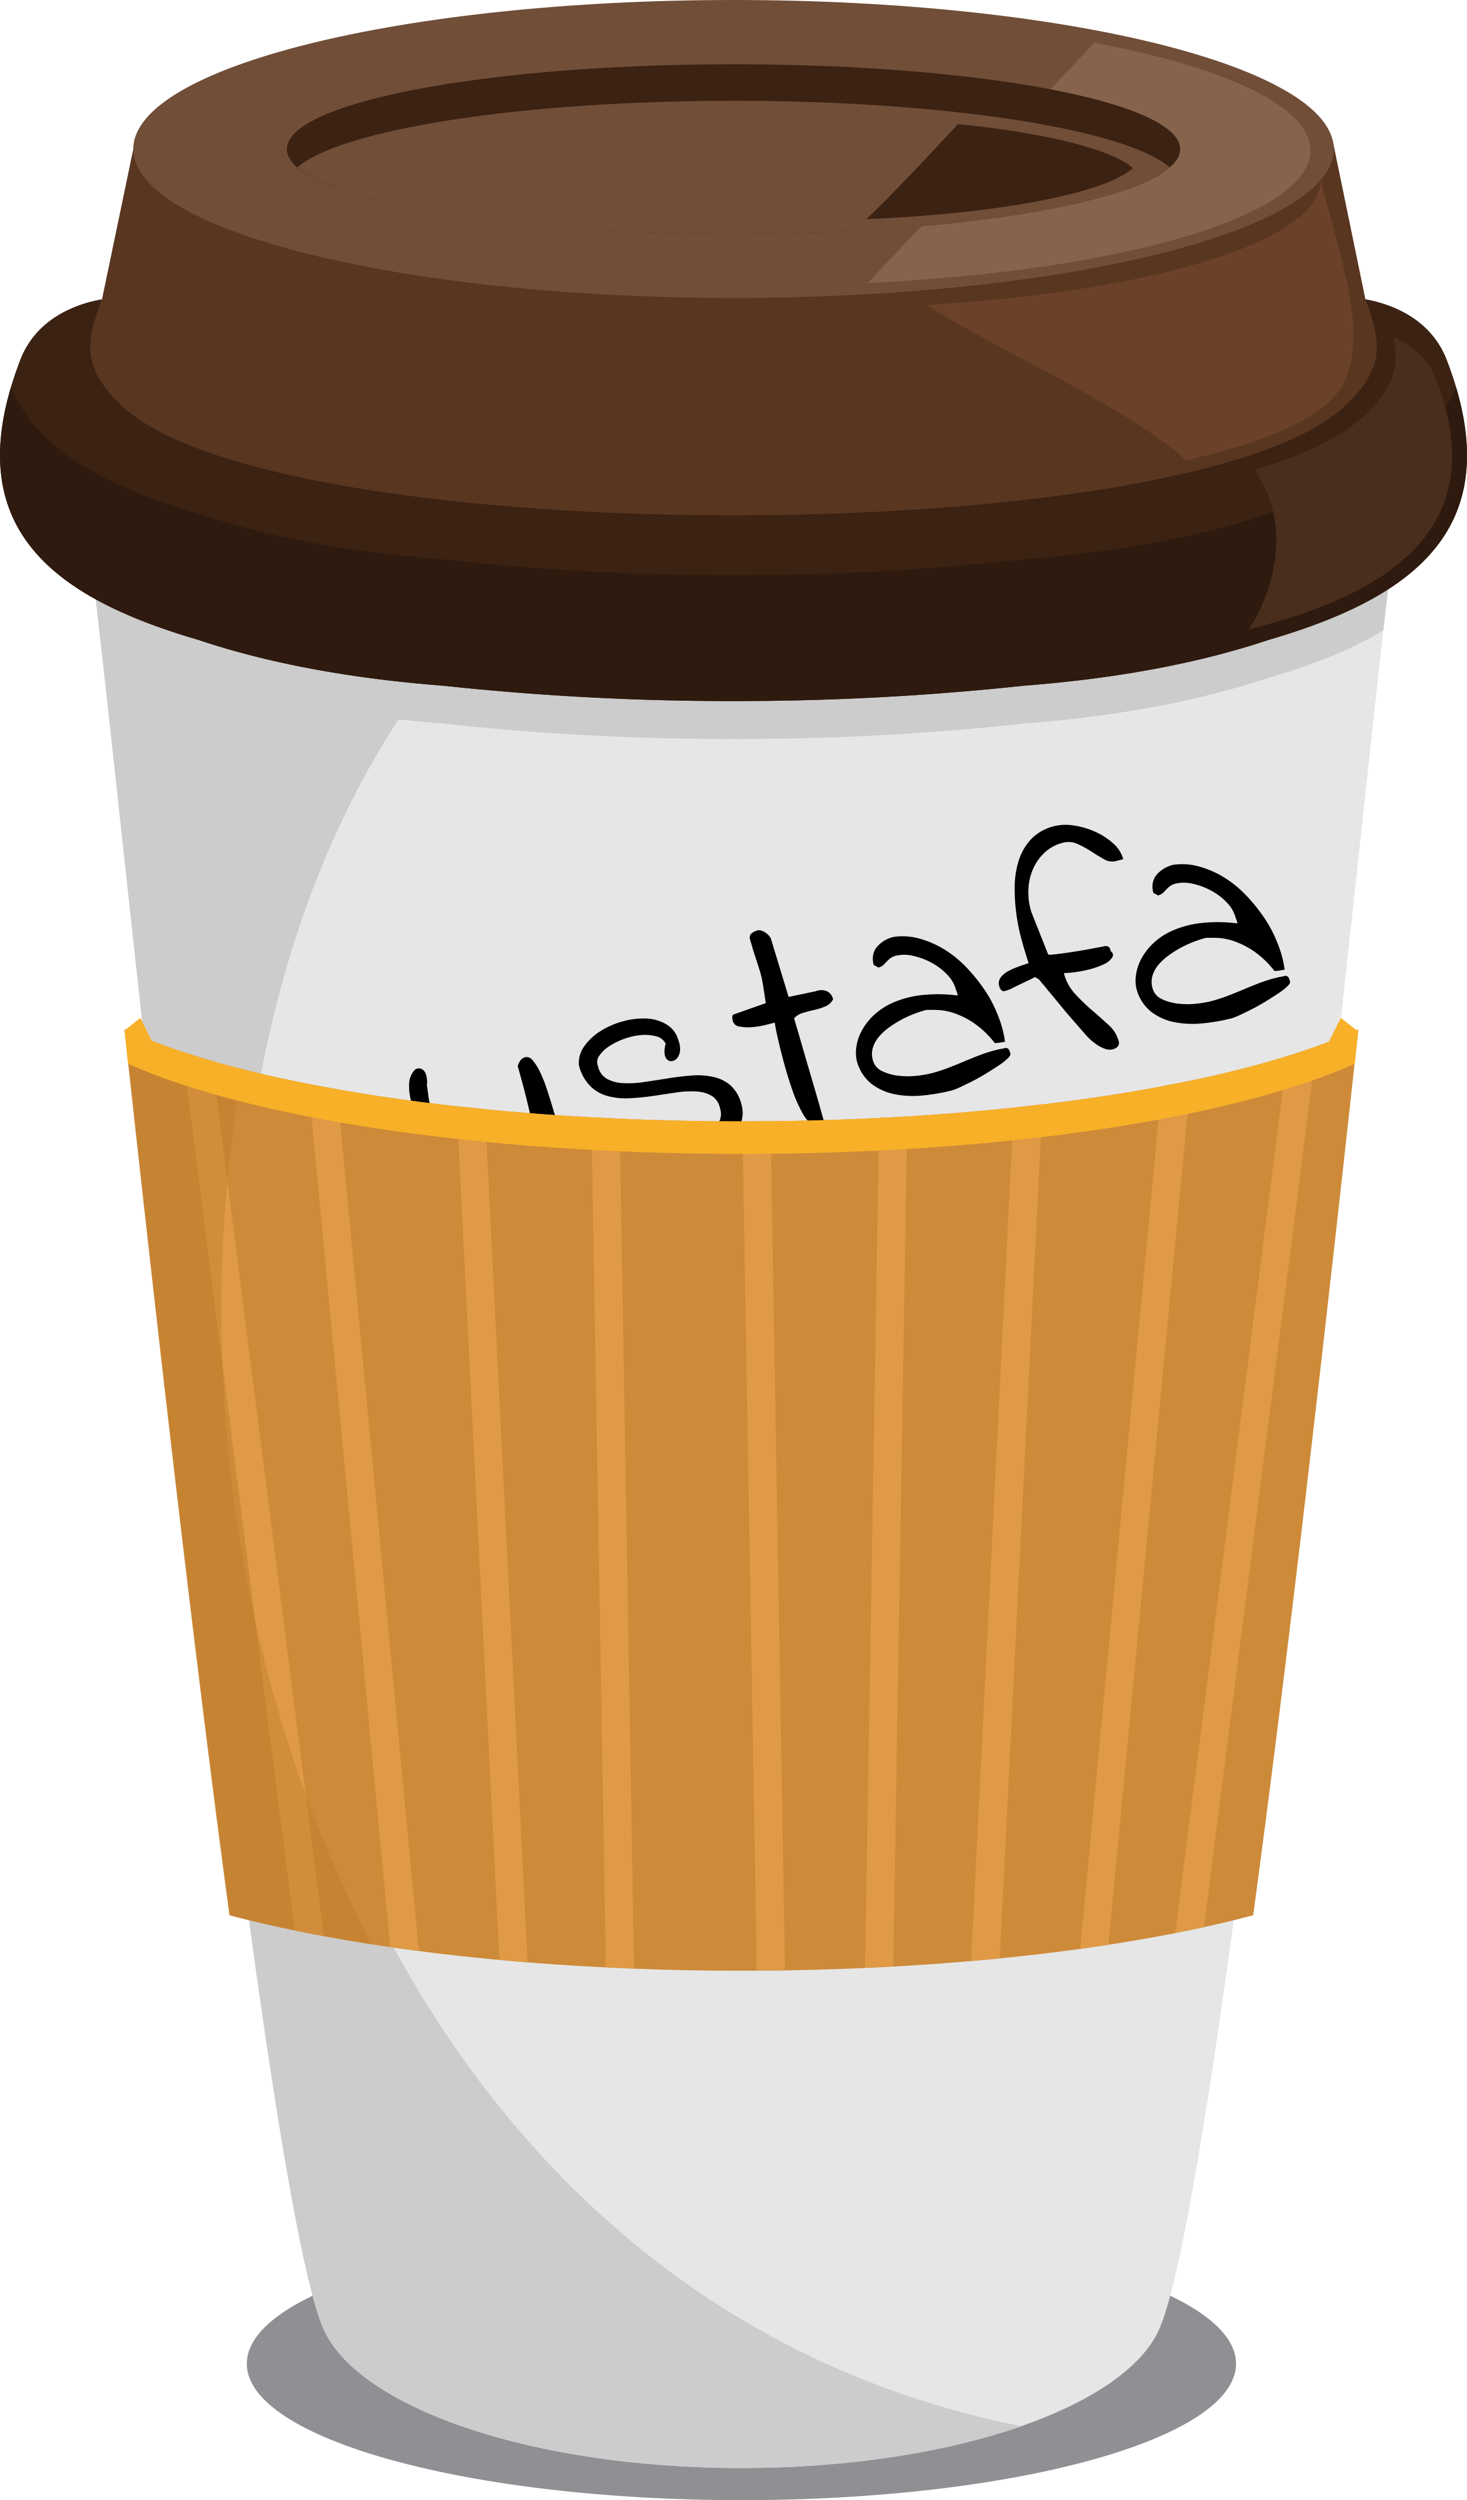 <svg id="Layer_1" data-name="Layer 1" xmlns="http://www.w3.org/2000/svg" viewBox="0 0 306.906 523"><defs><style>.cls-1{fill:#31363b;opacity:0.55;}.cls-1,.cls-10,.cls-11,.cls-12,.cls-13,.cls-14,.cls-2,.cls-3,.cls-4,.cls-5,.cls-6,.cls-7,.cls-8,.cls-9{fill-rule:evenodd;}.cls-2{fill:#593620;}.cls-3{fill:#6b4229;}.cls-4{fill:#e6e6e6;}.cls-5{fill:#ccc;}.cls-6{fill:#3b2212;}.cls-7{fill:#2e1a0e;}.cls-8{fill:#714e38;}.cls-9{fill:#85634d;}.cls-10{fill:#4a2e1d;}.cls-11{fill:#cd8a39;}.cls-12{fill:#e09a45;}.cls-13{fill:#bd7c2c;opacity:0.4;}.cls-14{fill:#f8b028;}</style></defs><title>mustafatufan3</title><path class="cls-1" d="M501.657,734.982c56.986,0,103.477-12.797,103.477-28.539,0-15.743-46.491-28.631-103.477-28.631-56.986,0-103.477,12.889-103.477,28.631,0,15.742,46.491,28.539,103.477,28.539Z" transform="translate(-346.547 -211.982)"/><path class="cls-2" d="M619.311,233.432l-52.659,5.247-192.224,4.511-6.536,31.393-11.324,25.961,27.434,18.32L549.437,336.081s60.852-10.127,66.008-13.165c5.063-3.038,27.342-27.434,27.342-27.434l-1.013-7.089-9.575-13.809-6.812-33.05Z" transform="translate(-346.547 -211.982)"/><path class="cls-3" d="M617.47,241.534Zm-77.147,34.246c17.676,10.956,41.888,21.174,54.316,32.498,13.993-3.13,24.764-7.273,30.196-12.428,10.679-10.035.828-32.866-2.209-47.412a7.122,7.122,0,0,1,.184,1.381c0,12.613-35.167,23.199-82.487,25.961Z" transform="translate(-346.547 -211.982)"/><path class="cls-4" d="M501.657,728.261c43.269,0,79.357-12.336,87.182-28.539,9.575-19.885,26.606-168.472,38.205-274.435,5.155-46.859,9.206-85.433,11.14-100.715l-17.215-.368H382.254l-17.215.368c6.352,49.989,35.536,346.426,49.437,375.149,7.825,16.203,43.821,28.539,87.182,28.539Z" transform="translate(-346.547 -211.982)"/><path class="cls-5" d="M501.657,728.261c22.463,0,42.992-3.314,58.643-8.746-174.364-34.431-207.23-287.967-109.645-382.238-.092-.276-47.135-6.168-85.341-10.956,6.72,54.684,35.444,344.953,49.161,373.401,7.825,16.203,43.821,28.539,87.182,28.539Z" transform="translate(-346.547 -211.982)"/><path class="cls-5" d="M635.974,343.814c.368-3.13.645-5.984,1.013-8.562-6.812,4.327-15.282,7.733-25.041,10.587-12.889,4.327-29.644,7.917-51.094,9.574a565.279,565.279,0,0,1-60.852,3.222,565.283,565.283,0,0,1-60.852-3.222c-21.45-1.657-38.205-5.247-51.094-9.574a110.809,110.809,0,0,1-21.45-8.47c.276,2.578.644,5.432.921,8.47a108.488,108.488,0,0,0,20.529,7.917c12.889,4.327,29.644,7.917,51.094,9.574a542.568,542.568,0,0,0,60.852,3.222,542.564,542.564,0,0,0,60.852-3.222c21.45-1.657,38.205-5.247,51.094-9.574,9.298-2.67,17.4-5.892,24.028-9.943Z" transform="translate(-346.547 -211.982)"/><path class="cls-6" d="M632.2,274.584c5.155.921,13.625,3.867,17.031,12.705,13.165,34.339-5.892,49.437-37.285,58.551-12.889,4.327-29.644,7.917-51.094,9.574a565.279,565.279,0,0,1-60.852,3.222,565.283,565.283,0,0,1-60.852-3.222c-21.45-1.657-38.205-5.247-51.094-9.574-31.393-9.114-50.449-24.212-37.285-58.551,3.406-8.838,11.876-11.784,17.124-12.705-3.407,8.838-4.327,14.269,4.142,22.279,32.222,30.564,223.709,30.564,255.93,0,8.47-8.01,7.549-13.441,4.235-22.279Z" transform="translate(-346.547 -211.982)"/><path class="cls-7" d="M651.164,292.996c9.022,30.38-9.574,44.189-39.218,52.843-12.889,4.327-29.644,7.917-51.094,9.574a565.279,565.279,0,0,1-60.852,3.222,565.283,565.283,0,0,1-60.852-3.222c-21.45-1.657-38.205-5.247-51.094-9.574-29.552-8.654-48.24-22.463-39.218-52.843,5.432,13.073,19.977,20.898,39.218,26.422,12.889,4.419,29.644,7.917,51.094,9.574a541.578,541.578,0,0,0,60.852,3.314,541.574,541.574,0,0,0,60.852-3.314c21.45-1.657,38.205-5.155,51.094-9.574,19.241-5.524,33.787-13.349,39.218-26.422Z" transform="translate(-346.547 -211.982)"/><path class="cls-8" d="M500,274.308c69.138,0,125.572-13.993,125.572-31.117,0-17.215-56.434-31.209-125.572-31.209s-125.572,13.993-125.572,31.209c0,17.123,56.434,31.117,125.572,31.117Z" transform="translate(-346.547 -211.982)"/><path class="cls-9" d="M528.079,271.177c52.659-2.485,92.613-13.901,92.613-27.71,0-9.206-17.768-17.4-45.202-22.555Z" transform="translate(-346.547 -211.982)"/><path class="cls-6" d="M500,260.959c51.462,0,93.442-8.01,93.442-17.768,0-9.851-41.98-17.768-93.442-17.768s-93.442,7.917-93.442,17.768c0,9.758,41.98,17.768,93.442,17.768Z" transform="translate(-346.547 -211.982)"/><path class="cls-8" d="M500,233.064c-44.65,0-82.027,5.984-91.233,13.901,9.206,8.009,46.583,13.993,91.233,13.993s82.027-5.984,91.233-13.993c-9.206-7.917-46.583-13.901-91.233-13.901Z" transform="translate(-346.547 -211.982)"/><path class="cls-6" d="M527.802,257.829c27.803-1.197,49.713-5.34,55.789-10.679-4.603-3.959-18.228-7.365-36.64-9.206-6.721,7.273-14.361,15.374-19.149,19.885Z" transform="translate(-346.547 -211.982)"/><path class="cls-10" d="M638,282.593a15.403,15.403,0,0,1,9.022,8.838c12.613,32.774-13.073,45.663-39.218,52.199,5.432-8.194,9.114-22.187,1.197-33.326,10.311-3.13,18.32-6.905,22.923-11.324,6.444-6.076,7.457-10.679,6.076-16.387Z" transform="translate(-346.547 -211.982)"/><path d="M431.339,467.147c-.033-.129-.068-.305-.102-.526-.034-.221-.078-.438-.134-.655-.056-.216-.106-.409-.15-.582l-.035-.405q-.051-.195-.187-1.125c-.091-.62-.184-1.288-.274-2-.091-.711-.196-1.388-.314-2.023s-.199-1.042-.243-1.214a36.699,36.699,0,0,0-1.5-3.409,22.42,22.42,0,0,0-2.51-3.979,13.828,13.828,0,0,0-3.313-3.08,4.566,4.566,0,0,0-3.765-.685,9.048,9.048,0,0,0-3.432,1.815,16.075,16.075,0,0,0-2.976,3.182,12.315,12.315,0,0,0-1.86,3.896,7.033,7.033,0,0,0-.148,3.974,5.938,5.938,0,0,0,.815,1.824q.564.857,1.154,1.67.589.816,1.164,1.702a6.529,6.529,0,0,1,.841,1.922,4.558,4.558,0,0,1,.109,1.628c-.061.568-.459.947-1.191,1.136a2.253,2.253,0,0,1-2.26-.866,18.032,18.032,0,0,1-2.251-3.113q-1.158-1.944-2.455-4.163a29.341,29.341,0,0,0-2.841-4.063,11.746,11.746,0,0,0-3.352-2.829,5.41,5.41,0,0,0-4.072-.4,6.582,6.582,0,0,0-2.914,1.545,6.802,6.802,0,0,0-1.725,2.55,10.17,10.17,0,0,0-.642,3.134,10.93,10.93,0,0,0,.333,3.297,37.055,37.055,0,0,0,1.666,4.988,36.627,36.627,0,0,1,1.648,4.924,6.724,6.724,0,0,1,.231,1.699q-.002.795-1.103,1.079a2.026,2.026,0,0,1-1.289-.049,3.073,3.073,0,0,1-1.043-.697,5.431,5.431,0,0,1-.834-1.096c-.246-.42-.457-.79-.633-1.114q-.554-2.687-1.235-4.926-.68-2.241-1.368-4.237-.688-1.997-1.383-4.027-.696-2.027-1.297-4.358c-.021-.085-.061-.236-.116-.453-.056-.215-.104-.444-.143-.687s-.084-.462-.135-.657c-.05-.193-.086-.333-.108-.42a1.14,1.14,0,0,1,.24-.407,1.146,1.146,0,0,0,.24-.407l.323-.083a1.863,1.863,0,0,1,1.818.36,2.7,2.7,0,0,1,.952,1.549,16.173,16.173,0,0,1,1.402-2.191,7.921,7.921,0,0,1,1.312-1.338,4.994,4.994,0,0,1,1.453-.789q.792-.272,1.957-.573a14.179,14.179,0,0,1,3.498-.487,10.442,10.442,0,0,1,3.042.423,9.553,9.553,0,0,1,2.774,1.39,25.79,25.79,0,0,1,2.771,2.186.557.557,0,0,1,.17-.01.53.53,0,0,0,.17-.01,3.713,3.713,0,0,0,.489-.781q.423-.765,1.169-1.889.746-1.125,1.765-2.525a28.385,28.385,0,0,1,2.209-2.675,19.525,19.525,0,0,1,2.521-2.272,7.856,7.856,0,0,1,2.753-1.364,8.538,8.538,0,0,1,4.149-.104,11.386,11.386,0,0,1,3.7,1.636,16.529,16.529,0,0,1,3.214,2.829,27.221,27.221,0,0,1,2.636,3.53,26.217,26.217,0,0,1,1.98,3.804,26.683,26.683,0,0,1,1.242,3.612q.167.649.544,2.241a21.844,21.844,0,0,1,.51,3.319,10.608,10.608,0,0,1-.188,3.154,2.054,2.054,0,0,1-1.487,1.729,1.3,1.3,0,0,1-.899-.009,1.453,1.453,0,0,1-.53-.45,1.97,1.97,0,0,1-.312-.679C431.489,467.73,431.417,467.449,431.339,467.147Z" transform="translate(-346.547 -211.982)"/><path d="M460.632,452.004a10.271,10.271,0,0,0-2.03,2.697q-.76,1.474-1.585,2.823a13.058,13.058,0,0,1-1.951,2.471,6.878,6.878,0,0,1-3.197,1.651,9.051,9.051,0,0,1-4.465.082,11.757,11.757,0,0,1-4.033-1.859,19.343,19.343,0,0,1-3.525-3.232,28.984,28.984,0,0,1-2.898-4.015,36.789,36.789,0,0,1-2.203-4.264,26.736,26.736,0,0,1-1.398-3.953,11.971,11.971,0,0,1-1.216-5.518,4.628,4.628,0,0,1,1.064-2.967,1.3,1.3,0,0,1,1.782-.183q.92.625.919,2.765a2.637,2.637,0,0,0,.015.859c.051.378.105.768.162,1.166q.085.599.154,1.134a7.166,7.166,0,0,0,.119.729,24.206,24.206,0,0,0,1.084,3.137,31.484,31.484,0,0,0,1.803,3.642,31.94,31.94,0,0,0,2.416,3.621,17.431,17.431,0,0,0,2.916,3.01,10.574,10.574,0,0,0,3.337,1.832,6.269,6.269,0,0,0,3.583.111,4.743,4.743,0,0,0,2.361-1.816,18.049,18.049,0,0,0,2.114-3.444,21.844,21.844,0,0,0,1.423-3.852,6.369,6.369,0,0,0,.204-3.089q-.167-.646-.519-2.144-.352-1.497-.785-3.181-.434-1.682-.85-3.162-.416-1.48-.566-2.062a3.759,3.759,0,0,1,.584-1.221,1.786,1.786,0,0,1,1.008-.639,1.568,1.568,0,0,1,1.561.701,11.022,11.022,0,0,1,1.525,2.437,28.517,28.517,0,0,1,1.354,3.378q.612,1.844,1.128,3.574c.343,1.153.65,2.169.922,3.04a9.718,9.718,0,0,0,.652,1.729,27.102,27.102,0,0,0,1.689,2.671q1.033,1.46,2.007,2.83.974,1.373,1.753,2.517a6.523,6.523,0,0,1,.945,1.793q.249.97-.25,1.307a4.421,4.421,0,0,1-1.342.552,2.058,2.058,0,0,1-1.654-.126,3.232,3.232,0,0,1-1.054-1.144,13.138,13.138,0,0,1-.814-1.688,14.967,14.967,0,0,0-.938-1.897,8.074,8.074,0,0,0-1.342-1.725A4.361,4.361,0,0,0,460.632,452.004Z" transform="translate(-346.547 -211.982)"/><path d="M470.546,451.105a2.667,2.667,0,0,1,.812-.728,4.375,4.375,0,0,1,.914-.34,2.681,2.681,0,0,1,1.24-.009,5.33,5.33,0,0,1,1.25.437c.397.198.8.382,1.213.551a5.875,5.875,0,0,0,1.267.364q1.865.278,2.986.473a16.375,16.375,0,0,0,2.028.236,8.564,8.564,0,0,0,2.024-.178q1.116-.217,2.863-.669,1.359-.35,3.309-.818a17.552,17.552,0,0,0,3.605-1.274,7.41,7.41,0,0,0,2.644-2.062,3.505,3.505,0,0,0,.488-3.197,3.91,3.91,0,0,0-1.763-2.686,7.286,7.286,0,0,0-3.305-.908,20.469,20.469,0,0,0-4.286.243q-2.325.356-4.785.716a48.455,48.455,0,0,1-4.883.465,14.555,14.555,0,0,1-4.502-.462,8.261,8.261,0,0,1-3.646-2.096,9.575,9.575,0,0,1-2.366-4.359,6.008,6.008,0,0,1,1.146-3.988,11.995,11.995,0,0,1,3.396-3.153,17.013,17.013,0,0,1,4.687-2.036,15.72,15.72,0,0,1,4.924-.579,8.818,8.818,0,0,1,4.183,1.234,5.482,5.482,0,0,1,2.472,3.296,4.851,4.851,0,0,1,.356,2.187,2.908,2.908,0,0,1-.548,1.486,1.74,1.74,0,0,1-1.033.681,1.203,1.203,0,0,1-1.023-.219,1.925,1.925,0,0,1-.607-1.155,4.872,4.872,0,0,1,.219-2.23,2.992,2.992,0,0,0-1.989-1.558,8.973,8.973,0,0,0-3.106-.269,13.526,13.526,0,0,0-3.495.762,14.837,14.837,0,0,0-3.19,1.548,7.271,7.271,0,0,0-2.108,1.993,2.238,2.238,0,0,0-.309,2.15,4.061,4.061,0,0,0,1.908,2.717,7.86,7.86,0,0,0,3.37.891,21.799,21.799,0,0,0,4.391-.234q2.429-.349,4.979-.766,2.549-.415,4.988-.596a15.363,15.363,0,0,1,4.564.307,8.079,8.079,0,0,1,3.653,1.854,7.886,7.886,0,0,1,2.209,4.021,6.011,6.011,0,0,1-.143,3.729,9.107,9.107,0,0,1-1.996,3.103,12.323,12.323,0,0,1-3.095,2.317,15.721,15.721,0,0,1-3.442,1.37q-1.685.434-3.6.894-1.919.46-3.941.774a38.582,38.582,0,0,1-4.14.411,15.396,15.396,0,0,1-4.055-.335,12.482,12.482,0,0,1-3.649-1.44A10.532,10.532,0,0,1,470.546,451.105Z" transform="translate(-346.547 -211.982)"/><path d="M508.632,425.896q-.519.135-1.812.467a17.213,17.213,0,0,1-2.744.467,10.15,10.15,0,0,1-2.716-.094,1.679,1.679,0,0,1-1.516-1.196,4.282,4.282,0,0,1-.095-.771.575.575,0,0,1,.489-.644l6.516-2.301q-.359-2.459-.621-4.015a22.179,22.179,0,0,0-.669-2.865q-.407-1.309-.879-2.741-.473-1.431-1.139-3.744a1.212,1.212,0,0,1,.011-.762,1.275,1.275,0,0,1,.386-.514,2.955,2.955,0,0,1,.598-.361,3.468,3.468,0,0,1,.533-.207,1.606,1.606,0,0,1,.875.05,3.186,3.186,0,0,1,.911.455,3.88,3.88,0,0,1,.727.676,1.992,1.992,0,0,1,.402.758l3.638,11.969,5.633-1.176a3.298,3.298,0,0,1,2.146-.105,2.363,2.363,0,0,1,1.528,1.78,3.189,3.189,0,0,1-1.618,1.486,13.698,13.698,0,0,1-2.264.723q-1.207.277-2.362.609a4.072,4.072,0,0,0-1.912,1.147q.1.39.614,2.119.514,1.731,1.197,4.108.683,2.38,1.48,5.071.797,2.692,1.455,4.973.655,2.282,1.105,3.892.45,1.61.5,1.803-1.257,1.289-2.437.456a8.291,8.291,0,0,1-2.273-2.795,29.625,29.625,0,0,1-2.045-4.719q-.954-2.757-1.693-5.499-.743-2.742-1.277-5.088Q508.769,426.964,508.632,425.896Z" transform="translate(-346.547 -211.982)"/><path d="M525.724,433.568a8.311,8.311,0,0,1-.003-2.691,9.899,9.899,0,0,1,1.095-3.249,12.833,12.833,0,0,1,2.48-3.229,14.223,14.223,0,0,1,4.041-2.663,20.673,20.673,0,0,1,5.809-1.565,31.309,31.309,0,0,1,7.78.065c-.011-.043-.066-.26-.167-.648l-.215-.565a7.258,7.258,0,0,0-1.855-3.179,12.815,12.815,0,0,0-3.301-2.497,14.817,14.817,0,0,0-3.852-1.423,7.768,7.768,0,0,0-3.59-.005,3.146,3.146,0,0,0-1.083.485,5.765,5.765,0,0,0-.813.728c-.252.271-.498.521-.74.743a2.154,2.154,0,0,1-.943.485c-.088.022-.136.012-.147-.032-.054-.031-.108-.063-.163-.095q-.163-.097-.438-.232c-.185-.09-.282-.157-.294-.201a4.571,4.571,0,0,1-.096-2.114,3.67,3.67,0,0,1,.814-1.659,6.253,6.253,0,0,1,1.474-1.243,6.815,6.815,0,0,1,1.899-.8,13.01,13.01,0,0,1,5.359.309,20.126,20.126,0,0,1,5.194,2.215,22.843,22.843,0,0,1,4.655,3.735,35.473,35.473,0,0,1,3.894,4.793,26.226,26.226,0,0,1,2.786,5.32,22.671,22.671,0,0,1,1.499,5.549c-.043.012-.175.034-.396.068s-.464.075-.729.118a4.292,4.292,0,0,1-.672.07l-.341.019a19.491,19.491,0,0,0-4.309-4.135,17.502,17.502,0,0,0-4.093-2.085,12.449,12.449,0,0,0-3.457-.696q-1.534-.053-2.488-.015-.971.25-2.264.723a22.796,22.796,0,0,0-5.288,2.778,12.458,12.458,0,0,0-2.247,1.993,6.592,6.592,0,0,0-1.337,2.312,4.694,4.694,0,0,0-.037,2.667,3.446,3.446,0,0,0,1.905,2.304,10.395,10.395,0,0,0,3.427.98,16.564,16.564,0,0,0,3.802.021,22.291,22.291,0,0,0,2.979-.492,33.238,33.238,0,0,0,3.509-1.111q1.699-.645,3.347-1.346,1.646-.7,3.28-1.328A30.143,30.143,0,0,1,554.709,431.687c.086-.022.236-.062.453-.117q.322-.083.688-.143c.242-.04.462-.085.656-.135.193-.05.333-.086.42-.108a.819.819,0,0,1,.732.432,4.835,4.835,0,0,1,.265.76q.101.39-.592,1.05a13.951,13.951,0,0,1-1.869,1.449q-1.178.788-2.639,1.68-1.46.896-2.832,1.594-1.373.7-2.576,1.25a12.028,12.028,0,0,1-1.722.686,40.513,40.513,0,0,1-5.877,1.032,20.289,20.289,0,0,1-5.991-.215,11.678,11.678,0,0,1-5.033-2.259A9.023,9.023,0,0,1,525.724,433.568Z" transform="translate(-346.547 -211.982)"/><path d="M577.405,409.961q1.359-.35,1.499.995a.913.913,0,0,1,.31,1.335,4.119,4.119,0,0,1-1.805,1.431,17.483,17.483,0,0,1-3.493,1.177,26.098,26.098,0,0,1-4.801.65,9.961,9.961,0,0,0,2.316,4.303,39.933,39.933,0,0,0,3.543,3.437q1.859,1.588,3.491,3.102a6.879,6.879,0,0,1,2.099,3.324,1.143,1.143,0,0,1-.233,1.234,2.191,2.191,0,0,1-1.098.558,2.664,2.664,0,0,1-1.518-.127,6.592,6.592,0,0,1-1.667-.846,15.161,15.161,0,0,1-1.517-1.197q-.653-.658-1.045-1.11-.393-.451-1.128-1.297-.737-.845-1.718-1.974-.98-1.126-1.986-2.352-1.005-1.225-1.953-2.36-.949-1.135-1.669-2.055a14.025,14.025,0,0,1-1.096-1.305l-.896-.528a7.351,7.351,0,0,1-1.122.6q-.832.389-1.753.832-.92.445-1.776.871a7.362,7.362,0,0,1-1.244.529l-.323.083a.76.76,0,0,1-.804-.173,1.867,1.867,0,0,1-.42-.824,2.042,2.042,0,0,1,.344-1.883,5.159,5.159,0,0,1,1.659-1.325,16.151,16.151,0,0,1,2.206-.948q1.172-.405,1.932-.67-.63-1.909-1.378-4.545a41.189,41.189,0,0,1-1.16-5.567,38.96,38.96,0,0,1-.375-5.874,18.569,18.569,0,0,1,.859-5.5,11.725,11.725,0,0,1,2.609-4.469,9.882,9.882,0,0,1,4.893-2.71,10.235,10.235,0,0,1,4.043-.111,16.888,16.888,0,0,1,4.443,1.304,14.224,14.224,0,0,1,3.77,2.445,6.714,6.714,0,0,1,2.091,3.292l-1.488.384a3.309,3.309,0,0,1-2.548-.38q-1.254-.71-2.662-1.625a20.632,20.632,0,0,0-2.888-1.567,4.52,4.52,0,0,0-3.034-.253,8.63,8.63,0,0,0-3.762,2.005,10.304,10.304,0,0,0-2.439,3.39A11.681,11.681,0,0,0,561.707,397.79a13.632,13.632,0,0,0,.403,4.243l.167.647,3.551,8.955a1.607,1.607,0,0,0,.771.043q.606-.053,1.91-.218,1.305-.161,3.458-.511Q574.119,410.603,577.405,409.961Z" transform="translate(-346.547 -211.982)"/><path d="M584.228,418.487a8.307,8.307,0,0,1-.004-2.691,9.899,9.899,0,0,1,1.095-3.249,12.815,12.815,0,0,1,2.481-3.229,14.217,14.217,0,0,1,4.04-2.663,20.682,20.682,0,0,1,5.809-1.565,31.332,31.332,0,0,1,7.78.065c-.01-.043-.066-.26-.166-.648l-.216-.565a7.255,7.255,0,0,0-1.854-3.179,12.815,12.815,0,0,0-3.301-2.497,14.842,14.842,0,0,0-3.852-1.423,7.772,7.772,0,0,0-3.591-.005,3.14,3.14,0,0,0-1.082.485,5.711,5.711,0,0,0-.813.728c-.252.271-.499.52-.74.743a2.156,2.156,0,0,1-.945.485c-.086.022-.135.012-.146-.032-.055-.031-.109-.063-.163-.095q-.164-.097-.439-.232-.277-.135-.293-.201a4.572,4.572,0,0,1-.097-2.114,3.672,3.672,0,0,1,.815-1.659,6.248,6.248,0,0,1,1.473-1.243,6.827,6.827,0,0,1,1.899-.8,13.009,13.009,0,0,1,5.359.309,20.132,20.132,0,0,1,5.195,2.215,22.896,22.896,0,0,1,4.655,3.735,35.466,35.466,0,0,1,3.893,4.793,26.223,26.223,0,0,1,2.786,5.32,22.72,22.72,0,0,1,1.5,5.55c-.044.011-.176.034-.396.068-.222.034-.464.075-.729.118a4.212,4.212,0,0,1-.672.07l-.34.019a19.486,19.486,0,0,0-4.311-4.135,17.492,17.492,0,0,0-4.091-2.085,12.473,12.473,0,0,0-3.458-.696q-1.532-.053-2.488-.014-.97.25-2.264.722a22.803,22.803,0,0,0-5.289,2.779,12.551,12.551,0,0,0-2.246,1.993,6.624,6.624,0,0,0-1.337,2.311,4.688,4.688,0,0,0-.037,2.667,3.448,3.448,0,0,0,1.905,2.304,10.387,10.387,0,0,0,3.428.979,16.528,16.528,0,0,0,3.801.021,22.157,22.157,0,0,0,2.979-.492,33.216,33.216,0,0,0,3.51-1.111q1.698-.645,3.346-1.346,1.646-.7,3.281-1.328a30.237,30.237,0,0,1,3.314-1.062c.087-.022.237-.061.453-.117s.444-.103.688-.143c.241-.04.461-.084.655-.134.193-.05.334-.086.42-.108a.816.816,0,0,1,.732.432,4.939,4.939,0,0,1,.266.76q.1.39-.592,1.05a13.973,13.973,0,0,1-1.87,1.448q-1.178.788-2.638,1.68-1.462.896-2.834,1.594-1.371.7-2.576,1.25a11.982,11.982,0,0,1-1.721.686,40.513,40.513,0,0,1-5.877,1.032,20.284,20.284,0,0,1-5.99-.215,11.668,11.668,0,0,1-5.033-2.259A9.013,9.013,0,0,1,584.228,418.487Z" transform="translate(-346.547 -211.982)"/><path class="cls-11" d="M608.724,612.632c7.549-55.697,15.558-126.308,22.003-185.319C606.147,438.729,557.538,446.554,501.657,446.554s-104.49-7.825-129.07-19.241c6.444,59.011,14.454,129.622,22.003,185.319,26.698,7.089,64.719,11.6,107.067,11.6,42.256,0,80.369-4.511,107.067-11.6Z" transform="translate(-346.547 -211.982)"/><path class="cls-12" d="M621.981,430.904c-1.933.645-3.959,1.381-6.168,2.025L592.43,616.315c2.025-.368,4.051-.737,5.984-1.197Zm-26.33,7.181c-2.025.368-3.959.737-6.076,1.105L572.544,619.629c2.026-.276,3.959-.552,5.892-.829Zm-31.025,4.879c-2.025.276-3.959.46-5.984.737L549.713,622.207c2.025-.184,3.959-.368,5.984-.552Zm-28.263,2.578c-1.933.092-3.867.184-5.892.276l-2.946,177.77c1.933-.092,3.959-.184,5.892-.276Zm-28.631.921c-1.933.092-3.866.092-5.892.092l3.038,177.586h5.892Zm-31.577-.461c-1.933-.092-3.867-.184-5.892-.276l3.038,177.77c1.933.092,3.867.184,5.892.276Zm-28.171-2.025c-1.933-.184-3.959-.368-5.892-.552L451.023,621.931c1.933.184,3.867.368,5.892.552ZM417.053,439.834c-2.026-.368-4.051-.736-5.984-1.105l17.124,180.532c1.933.276,3.959.552,5.984.828Zm-26.145-5.892c-2.118-.645-4.235-1.289-6.168-1.933L408.215,615.855q3.038.552,6.076,1.105Z" transform="translate(-346.547 -211.982)"/><path class="cls-13" d="M397.352,435.691a145.733,145.733,0,0,1-24.764-8.377c6.444,59.011,14.454,129.622,21.911,185.319q13.256,3.452,29.828,6.076c-29.091-55.697-37.837-123.73-26.974-183.018Z" transform="translate(-346.547 -211.982)"/><path class="cls-14" d="M629.99,434.494l.737-7.181-.368.184-3.314-2.578-2.485,4.971c-26.053,10.035-71.347,16.663-122.902,16.663-51.831,0-97.401-6.72-123.362-16.847l-2.394-4.787-3.13,2.486-.184-.092.737,7.181c24.856,11.232,73.004,18.873,128.333,18.873,55.329,0,103.385-7.641,128.333-18.873Z" transform="translate(-346.547 -211.982)"/></svg>